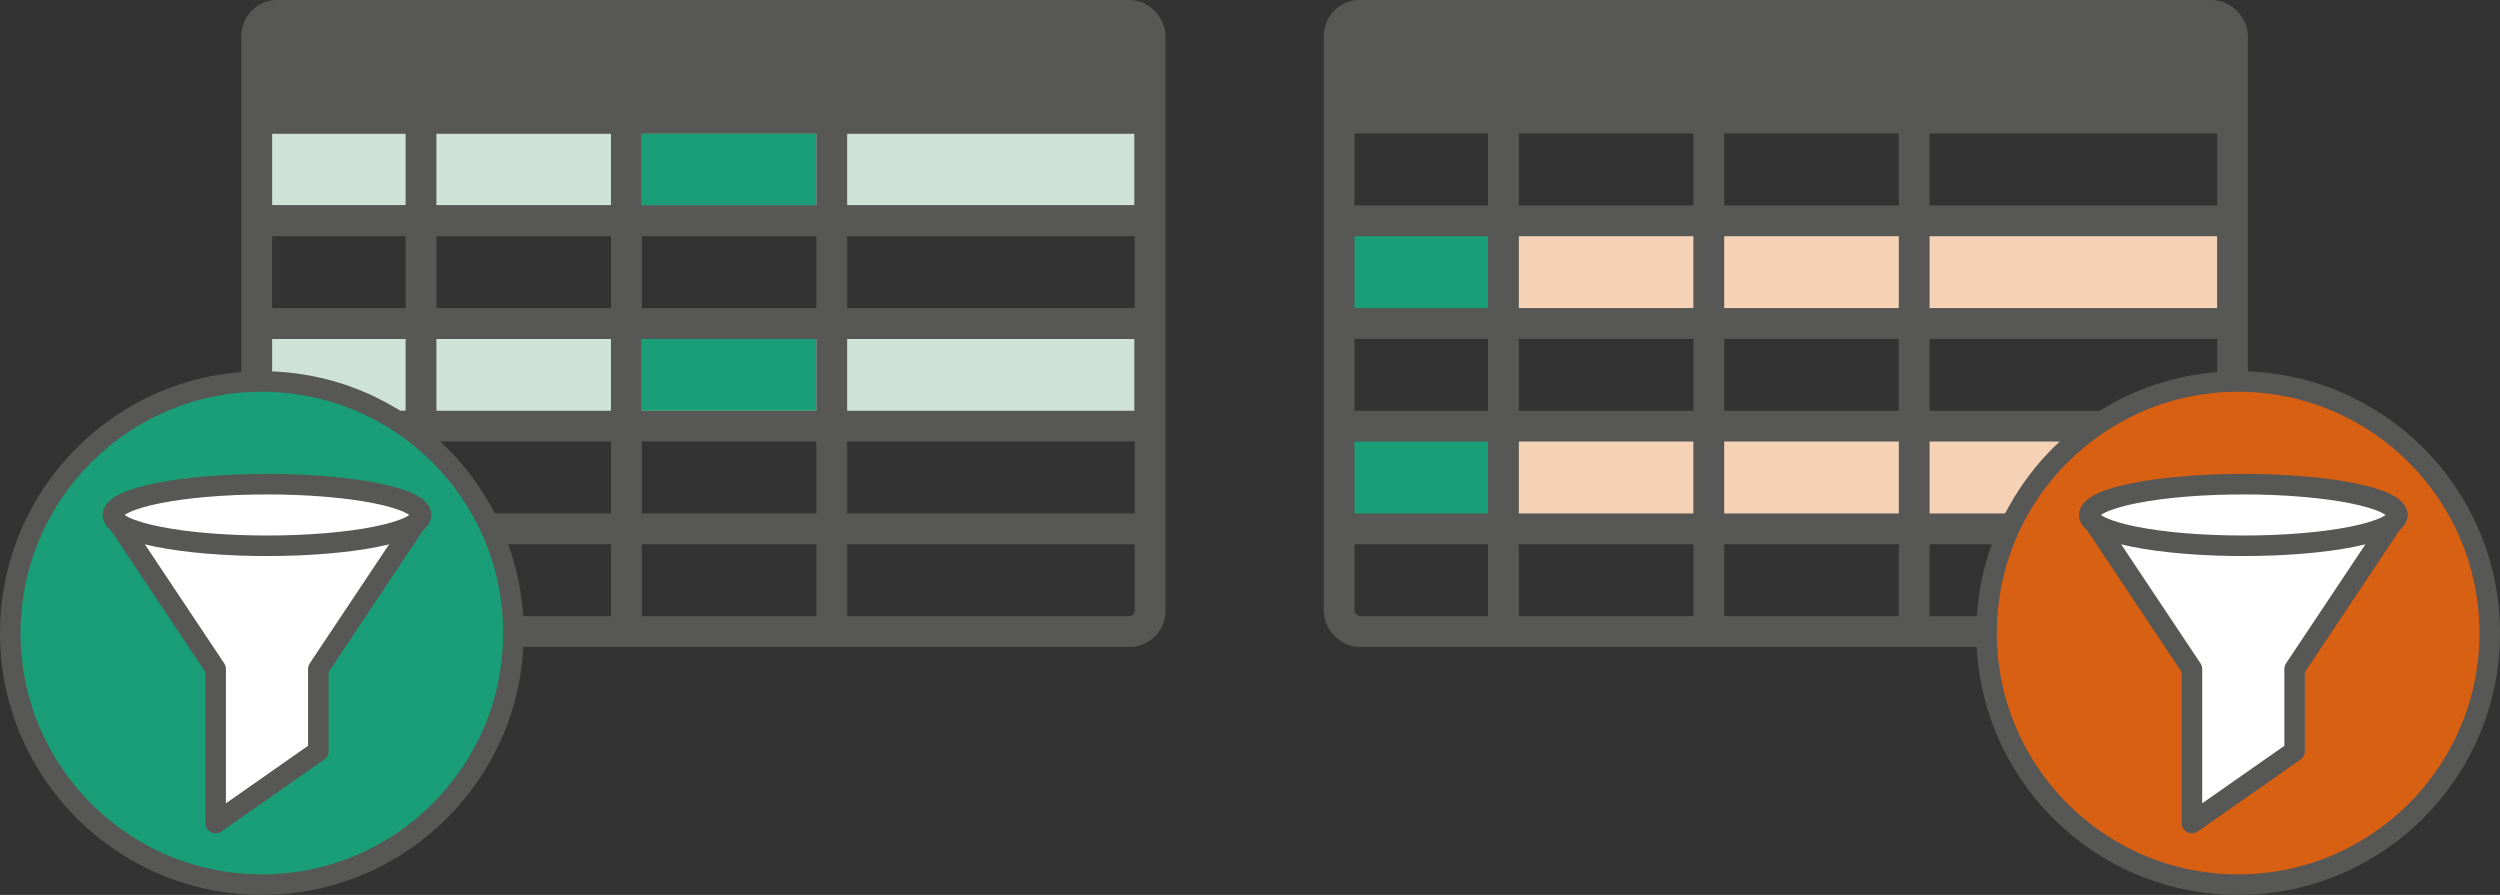 <svg xmlns="http://www.w3.org/2000/svg" viewBox="0 0 243.46 87.15"><rect x="0" y="0" width="243.46" height="87.15" fill="#333333" stroke="none"/><g id="Layer_3" data-name="Layer 3"><path d="M191.5,37.1" transform="translate(14 -5.6)" style="fill:#199e77;fill-opacity:0.46;stroke:#575756;stroke-miterlimit:10"/><path d="M122.5,37.1" transform="translate(14 -5.6)" style="fill:#199e77;fill-opacity:0.46;stroke:#575756;stroke-miterlimit:10"/></g><g id="Layer_2" data-name="Layer 2"><rect x="26.49" y="13" width="84" height="7" style="fill:#cee2d7"/><rect x="26.49" y="33" width="84" height="8.5" style="fill:#cee2d7"/><rect x="62.5" y="13" width="17" height="7" style="fill:#199e77"/><rect x="62.5" y="33" width="17" height="7" style="fill:#199e77"/><line x1="41" y1="1.5" x2="41" y2="61.5" style="fill:none;stroke:#575756;stroke-linecap:round;stroke-linejoin:round;stroke-width:3px"/><line x1="61" y1="1.5" x2="61" y2="61.5" style="fill:none;stroke:#575756;stroke-linecap:round;stroke-linejoin:round;stroke-width:3px"/><line x1="81" y1="1.5" x2="81" y2="61.5" style="fill:none;stroke:#575756;stroke-linecap:round;stroke-linejoin:round;stroke-width:3px"/><rect x="26" y="3.5" width="85" height="8" style="fill:#575756;stroke:#575756;stroke-linecap:round;stroke-linejoin:round;stroke-width:3px"/><line x1="26" y1="21.5" x2="111" y2="21.5" style="fill:none;stroke:#575756;stroke-linecap:round;stroke-linejoin:round;stroke-width:3px"/><line x1="26" y1="31.5" x2="111" y2="31.5" style="fill:none;stroke:#575756;stroke-linecap:round;stroke-linejoin:round;stroke-width:3px"/><line x1="26" y1="41.5" x2="111" y2="41.5" style="fill:none;stroke:#575756;stroke-linecap:round;stroke-linejoin:round;stroke-width:3px"/><line x1="26" y1="51.5" x2="111" y2="51.5" style="fill:none;stroke:#575756;stroke-linecap:round;stroke-linejoin:round;stroke-width:3px"/><rect x="25" y="1.5" width="87" height="60" rx="2" style="fill:none;stroke:#575756;stroke-linecap:round;stroke-linejoin:round;stroke-width:3px"/><rect x="131.91" y="41.4" width="84" height="10" style="fill:#f5d2b6"/><rect x="130" y="21.4" width="87" height="10" style="fill:#f5d2b6"/><rect x="130" y="21.4" width="16" height="10" style="fill:#199e77"/><rect x="130" y="41.4" width="16" height="10" style="fill:#199e77"/><line x1="146.41" y1="1.5" x2="146.41" y2="61.5" style="fill:none;stroke:#575756;stroke-linecap:round;stroke-linejoin:round;stroke-width:3px"/><line x1="166.41" y1="1.5" x2="166.41" y2="61.5" style="fill:none;stroke:#575756;stroke-linecap:round;stroke-linejoin:round;stroke-width:3px"/><line x1="186.41" y1="1.5" x2="186.41" y2="61.5" style="fill:none;stroke:#575756;stroke-linecap:round;stroke-linejoin:round;stroke-width:3px"/><rect x="131.41" y="3.5" width="85" height="8" style="fill:#575756;stroke:#575756;stroke-linecap:round;stroke-linejoin:round;stroke-width:3px"/><line x1="131.41" y1="21.5" x2="216.41" y2="21.5" style="fill:none;stroke:#575756;stroke-linecap:round;stroke-linejoin:round;stroke-width:3px"/><line x1="131.41" y1="31.5" x2="216.41" y2="31.5" style="fill:none;stroke:#575756;stroke-linecap:round;stroke-linejoin:round;stroke-width:3px"/><line x1="131.41" y1="41.5" x2="216.41" y2="41.5" style="fill:none;stroke:#575756;stroke-linecap:round;stroke-linejoin:round;stroke-width:3px"/><line x1="131.41" y1="51.5" x2="216.41" y2="51.5" style="fill:none;stroke:#575756;stroke-linecap:round;stroke-linejoin:round;stroke-width:3px"/><rect x="130.41" y="1.5" width="87" height="60" rx="2" style="fill:none;stroke:#575756;stroke-linecap:round;stroke-linejoin:round;stroke-width:3px"/></g><g id="Layer_6" data-name="Layer 6"><circle cx="25.5" cy="61.65" r="24.5" style="fill:#199e77;stroke:#575756;stroke-miterlimit:10;stroke-width:2px"/><polyline points="11 50.15 21 65.15 21 80.15 31 73.15 31 65.15 41 50.15" style="fill:#fff;stroke:#575756;stroke-linecap:round;stroke-linejoin:round;stroke-width:2px"/><ellipse cx="26" cy="50.15" rx="15" ry="3" style="fill:#fff;stroke:#575756;stroke-miterlimit:10;stroke-width:2px"/><path d="M17,54.75" transform="translate(14 -5.6)" style="fill:#199e77;stroke:#575756;stroke-linecap:round;stroke-linejoin:round;stroke-width:2px"/><circle cx="217.96" cy="61.65" r="24.5" style="fill:#d86013;stroke:#575756;stroke-miterlimit:10;stroke-width:2px"/><polyline points="203.46 50.15 213.46 65.15 213.46 80.15 223.46 73.15 223.46 65.15 233.46 50.15" style="fill:#fff;stroke:#575756;stroke-linecap:round;stroke-linejoin:round;stroke-width:2px"/><ellipse cx="218.46" cy="50.15" rx="15" ry="3" style="fill:#fff;stroke:#575756;stroke-miterlimit:10;stroke-width:2px"/><path d="M209.46,54.75" transform="translate(14 -5.6)" style="fill:#199e77;stroke:#575756;stroke-linecap:round;stroke-linejoin:round;stroke-width:2px"/></g></svg>